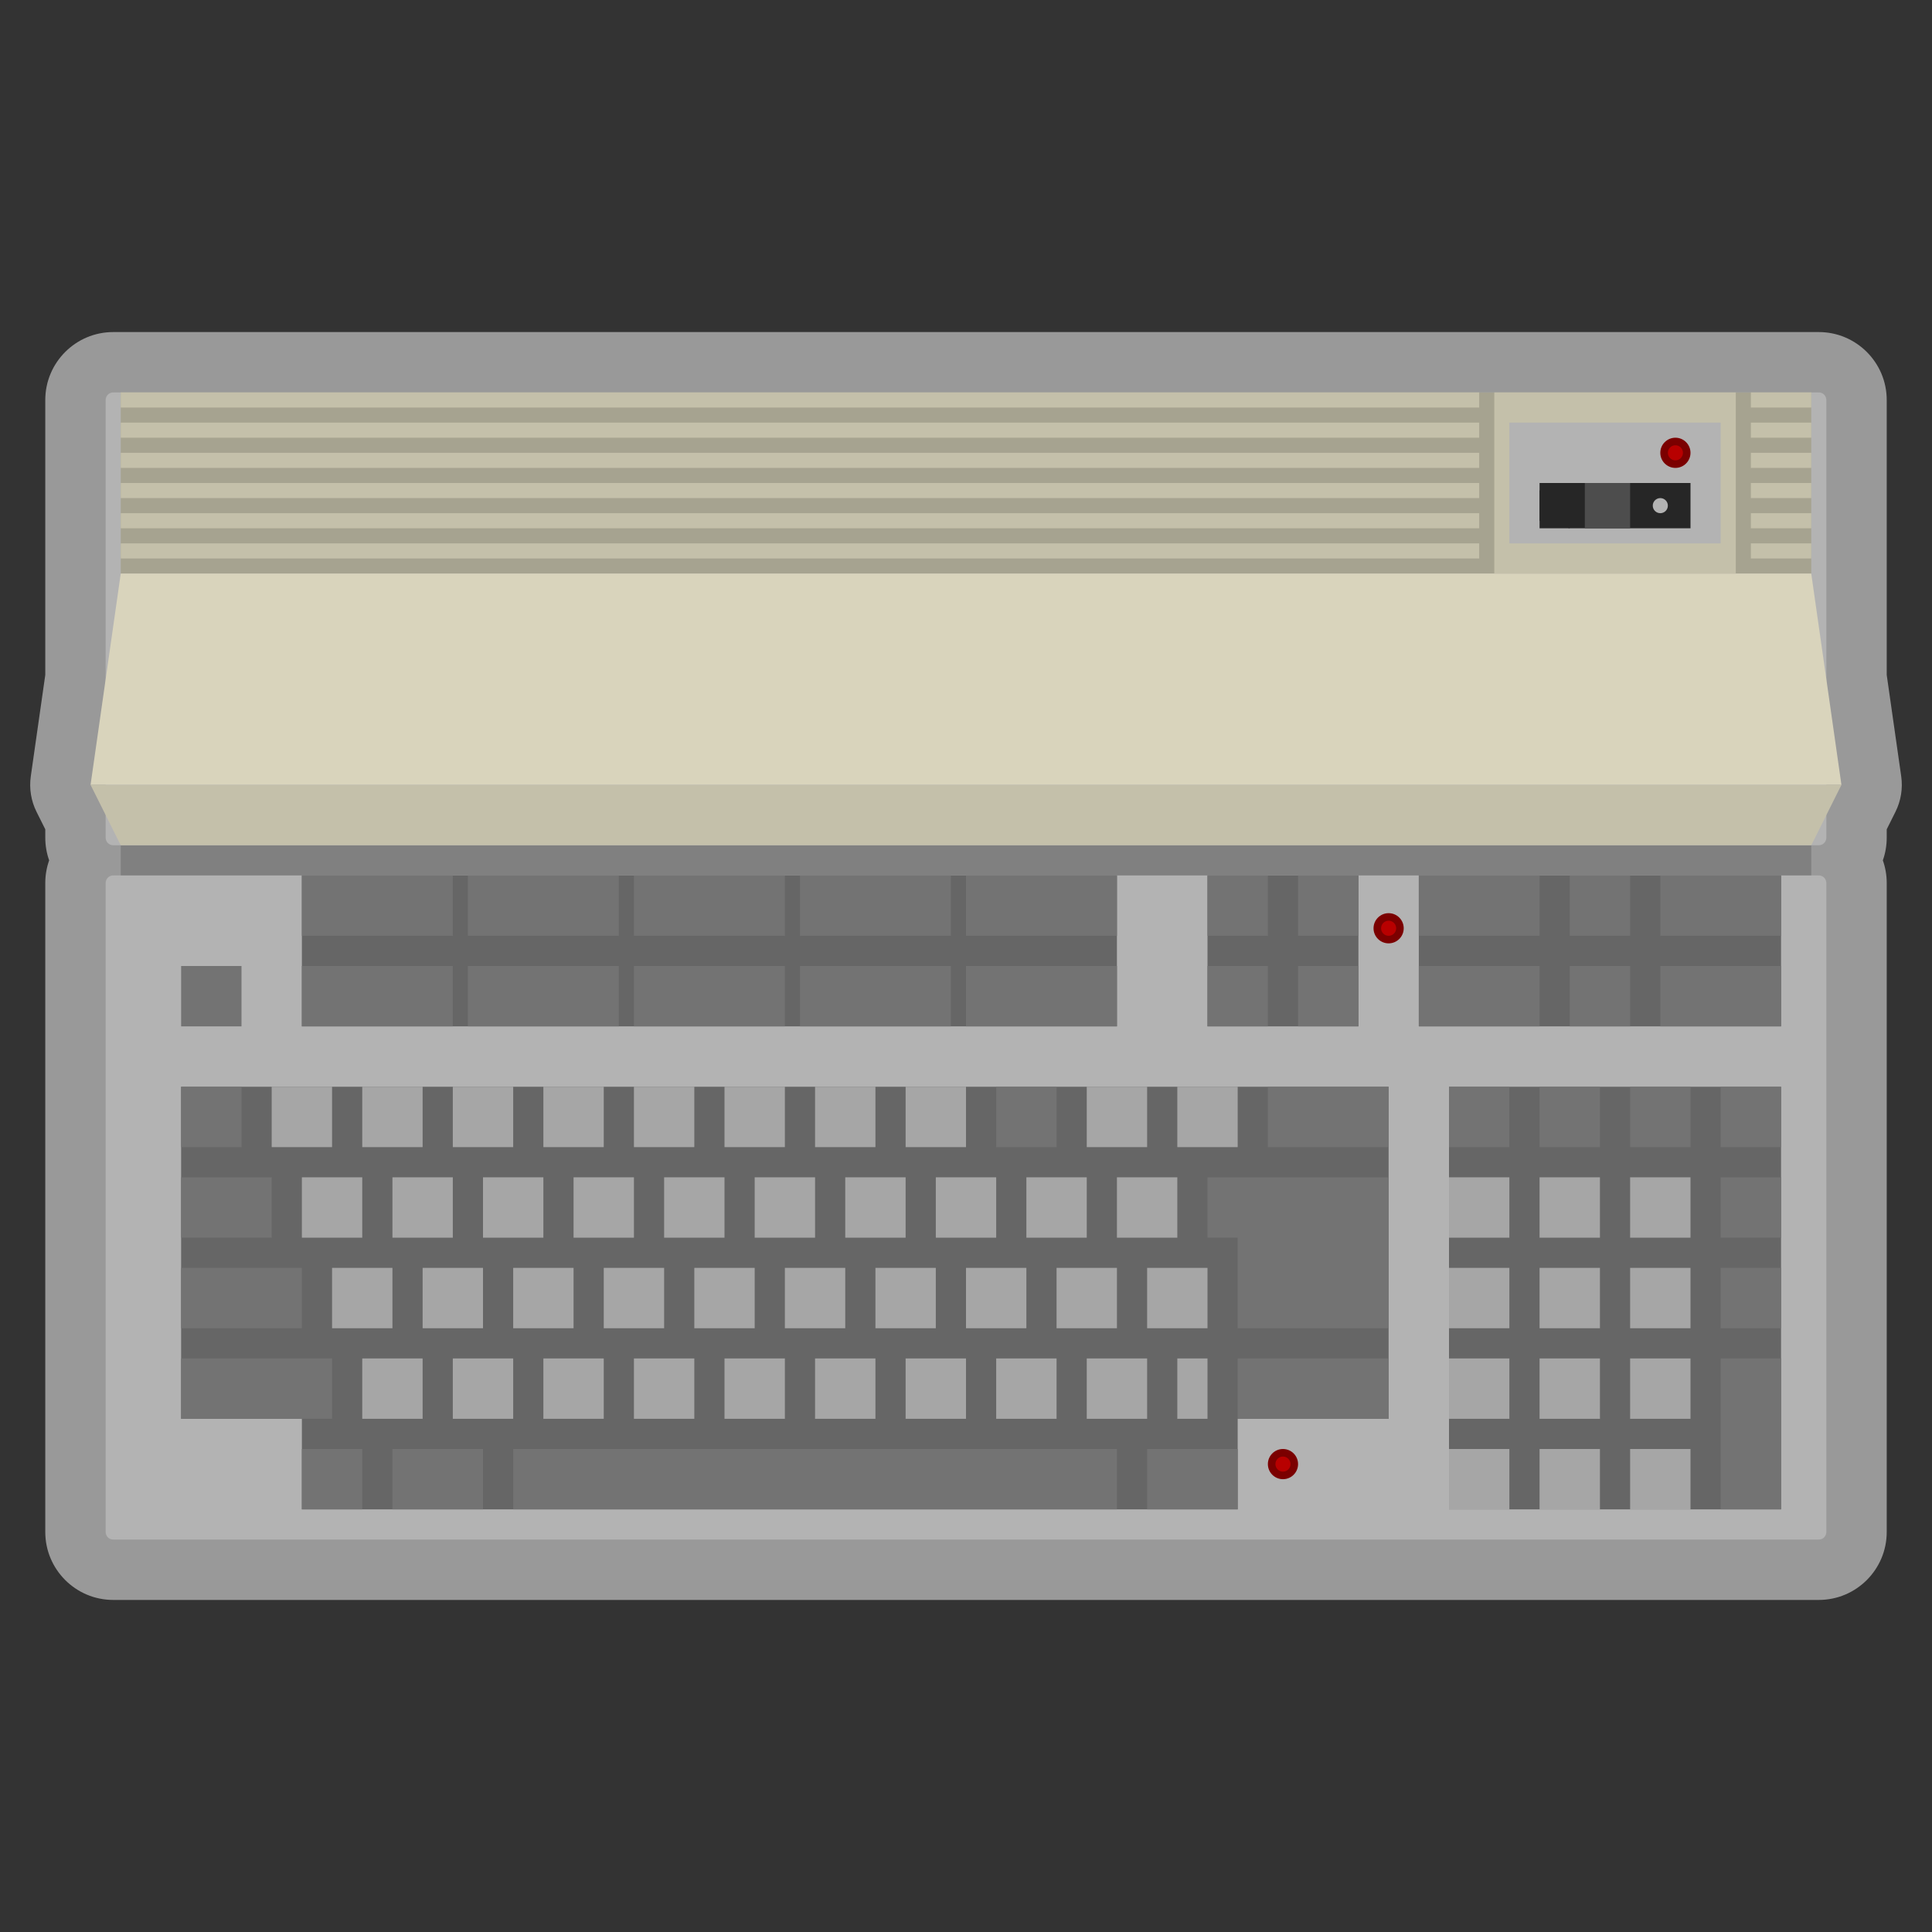 <?xml version="1.0" encoding="iso-8859-1"?>
<!-- Generator: Adobe Illustrator 28.0.0, SVG Export Plug-In . SVG Version: 6.00 Build 0)  -->
<svg version="1.1" id="Layer_1" xmlns="http://www.w3.org/2000/svg" xmlns:xlink="http://www.w3.org/1999/xlink" x="0px" y="0px"
	 viewBox="0 0 256 256" style="enable-background:new 0 0 256 256;" xml:space="preserve">
<rect x="0" y="0" width="256" height="256" fill="#333333" stroke="none"/>
<path style="opacity:0.5;fill:#FFFFFF;" d="M251.92,102.869L250,89.431V53c0-4.963-4.037-9-9-9h-1h-8h-2h-32h-2H16h-1
	c-4.963,0-9,4.037-9,9v36.431l-1.92,13.437c-0.23,1.611,0.036,3.254,0.764,4.709L6,109.888V111c0,1.051,0.181,2.061,0.514,3
	C6.181,114.939,6,115.949,6,117v86c0,4.963,4.037,9,9,9h226c4.963,0,9-4.037,9-9v-86c0-1.051-0.181-2.061-0.514-3
	c0.333-0.939,0.514-1.949,0.514-3v-1.112l1.155-2.311C251.883,106.122,252.15,104.479,251.92,102.869z"/>
<rect x="16" y="108" style="fill:#808080;" width="224" height="12"/>
<path style="fill:#B3B3B3;" d="M241,204H15c-0.552,0-1-0.448-1-1v-86c0-0.552,0.448-1,1-1h226c0.552,0,1,0.448,1,1v86
	C242,203.552,241.552,204,241,204z"/>
<path style="fill:#B3B3B3;" d="M15,112h226c0.552,0,1-0.448,1-1V53c0-0.552-0.448-1-1-1H15c-0.552,0-1,0.448-1,1v58
	C14,111.552,14.448,112,15,112z"/>
<g>
	<polygon style="fill:#666666;" points="24,188 40,188 40,200 164,200 164,188 184,188 184,144 24,144 	"/>
	<rect x="40" y="116" style="fill:#666666;" width="108" height="20"/>
	<rect x="160" y="116" style="fill:#666666;" width="20" height="20"/>
	<rect x="188" y="116" style="fill:#666666;" width="48" height="20"/>
	<rect x="192" y="144" style="fill:#666666;" width="44" height="56"/>
</g>
<rect x="16" y="52" style="fill:#A6A390;" width="224" height="24"/>
<polygon style="fill:#D9D4BC;" points="244,104 12,104 16,76 240,76 "/>
<polygon style="fill:#C4C0AA;" points="240,112 16,112 12,104 244,104 "/>
<rect x="16" y="52" style="fill:#C4C0AA;" width="180" height="2"/>
<rect x="16" y="56" style="fill:#C4C0AA;" width="180" height="2"/>
<rect x="16" y="60" style="fill:#C4C0AA;" width="180" height="2"/>
<rect x="16" y="64" style="fill:#C4C0AA;" width="180" height="2"/>
<rect x="16" y="68" style="fill:#C4C0AA;" width="180" height="2"/>
<rect x="16" y="72" style="fill:#C4C0AA;" width="180" height="2"/>
<rect x="232" y="52" style="fill:#C4C0AA;" width="8" height="2"/>
<rect x="232" y="56" style="fill:#C4C0AA;" width="8" height="2"/>
<rect x="232" y="60" style="fill:#C4C0AA;" width="8" height="2"/>
<rect x="232" y="64" style="fill:#C4C0AA;" width="8" height="2"/>
<rect x="232" y="68" style="fill:#C4C0AA;" width="8" height="2"/>
<rect x="232" y="72" style="fill:#C4C0AA;" width="8" height="2"/>
<rect x="198" y="52" style="fill:#C4C0AA;" width="32" height="24"/>
<rect x="200" y="56" style="fill:#B3B3B3;" width="28" height="16"/>
<path style="fill:#7B0000;" d="M222,58c-1.105,0-2,0.895-2,2s0.895,2,2,2s2-0.895,2-2S223.105,58,222,58L222,58z"/>
<path style="fill:#B80000;" d="M222,59c0.551,0,1,0.449,1,1s-0.449,1-1,1s-1-0.449-1-1S221.449,59,222,59"/>
<rect x="204" y="64" style="fill:#262626;" width="20" height="6"/>
<rect x="210" y="64" style="fill:#4D4D4D;" width="6" height="6"/>
<polygon style="fill:#262626;" points="208,70 204,69 204,65 208,64 "/>
<path style="fill:#B3B3B3;" d="M220,68L220,68c-0.552,0-1-0.448-1-1l0,0c0-0.552,0.448-1,1-1l0,0c0.552,0,1,0.448,1,1l0,0
	C221,67.552,220.552,68,220,68z"/>
<rect x="40" y="116" style="fill:#737373;" width="20" height="8"/>
<rect x="62" y="116" style="fill:#737373;" width="20" height="8"/>
<rect x="84" y="116" style="fill:#737373;" width="20" height="8"/>
<rect x="106" y="116" style="fill:#737373;" width="20" height="8"/>
<rect x="128" y="116" style="fill:#737373;" width="20" height="8"/>
<rect x="40" y="128" style="fill:#737373;" width="20" height="8"/>
<rect x="24" y="128" style="fill:#737373;" width="8" height="8"/>
<rect x="24" y="144" style="fill:#737373;" width="8" height="8"/>
<rect x="24" y="156" style="fill:#737373;" width="12" height="8"/>
<rect x="36" y="144" style="fill:#A6A6A6;" width="8" height="8"/>
<rect x="40" y="156" style="fill:#A6A6A6;" width="8" height="8"/>
<rect x="24" y="168" style="fill:#737373;" width="16" height="8"/>
<rect x="24" y="180" style="fill:#737373;" width="20" height="8"/>
<rect x="44" y="168" style="fill:#A6A6A6;" width="8" height="8"/>
<rect x="48" y="180" style="fill:#A6A6A6;" width="8" height="8"/>
<rect x="60" y="180" style="fill:#A6A6A6;" width="8" height="8"/>
<rect x="72" y="180" style="fill:#A6A6A6;" width="8" height="8"/>
<rect x="84" y="180" style="fill:#A6A6A6;" width="8" height="8"/>
<rect x="96" y="180" style="fill:#A6A6A6;" width="8" height="8"/>
<rect x="108" y="180" style="fill:#A6A6A6;" width="8" height="8"/>
<rect x="120" y="180" style="fill:#A6A6A6;" width="8" height="8"/>
<rect x="132" y="180" style="fill:#A6A6A6;" width="8" height="8"/>
<rect x="144" y="180" style="fill:#A6A6A6;" width="8" height="8"/>
<rect x="156" y="180" style="fill:#A6A6A6;" width="4" height="8"/>
<rect x="56" y="168" style="fill:#A6A6A6;" width="8" height="8"/>
<rect x="68" y="168" style="fill:#A6A6A6;" width="8" height="8"/>
<rect x="80" y="168" style="fill:#A6A6A6;" width="8" height="8"/>
<rect x="92" y="168" style="fill:#A6A6A6;" width="8" height="8"/>
<rect x="104" y="168" style="fill:#A6A6A6;" width="8" height="8"/>
<rect x="116" y="168" style="fill:#A6A6A6;" width="8" height="8"/>
<rect x="128" y="168" style="fill:#A6A6A6;" width="8" height="8"/>
<rect x="140" y="168" style="fill:#A6A6A6;" width="8" height="8"/>
<rect x="152" y="168" style="fill:#A6A6A6;" width="8" height="8"/>
<rect x="52" y="156" style="fill:#A6A6A6;" width="8" height="8"/>
<rect x="64" y="156" style="fill:#A6A6A6;" width="8" height="8"/>
<rect x="76" y="156" style="fill:#A6A6A6;" width="8" height="8"/>
<rect x="88" y="156" style="fill:#A6A6A6;" width="8" height="8"/>
<rect x="100" y="156" style="fill:#A6A6A6;" width="8" height="8"/>
<rect x="112" y="156" style="fill:#A6A6A6;" width="8" height="8"/>
<rect x="124" y="156" style="fill:#A6A6A6;" width="8" height="8"/>
<rect x="136" y="156" style="fill:#A6A6A6;" width="8" height="8"/>
<rect x="148" y="156" style="fill:#A6A6A6;" width="8" height="8"/>
<rect x="192" y="156" style="fill:#A6A6A6;" width="8" height="8"/>
<rect x="204" y="156" style="fill:#A6A6A6;" width="8" height="8"/>
<rect x="216" y="156" style="fill:#A6A6A6;" width="8" height="8"/>
<rect x="228" y="156" style="fill:#737373;" width="8" height="8"/>
<rect x="192" y="168" style="fill:#A6A6A6;" width="8" height="8"/>
<rect x="204" y="168" style="fill:#A6A6A6;" width="8" height="8"/>
<rect x="216" y="168" style="fill:#A6A6A6;" width="8" height="8"/>
<rect x="228" y="168" style="fill:#737373;" width="8" height="8"/>
<rect x="192" y="180" style="fill:#A6A6A6;" width="8" height="8"/>
<rect x="204" y="180" style="fill:#A6A6A6;" width="8" height="8"/>
<rect x="216" y="180" style="fill:#A6A6A6;" width="8" height="8"/>
<rect x="192" y="192" style="fill:#A6A6A6;" width="8" height="8"/>
<rect x="204" y="192" style="fill:#A6A6A6;" width="8" height="8"/>
<rect x="216" y="192" style="fill:#A6A6A6;" width="8" height="8"/>
<rect x="228" y="180" style="fill:#737373;" width="8" height="20"/>
<rect x="228" y="144" style="fill:#737373;" width="8" height="8"/>
<rect x="216" y="144" style="fill:#737373;" width="8" height="8"/>
<rect x="204" y="144" style="fill:#737373;" width="8" height="8"/>
<rect x="192" y="144" style="fill:#737373;" width="8" height="8"/>
<rect x="160" y="156" style="fill:#737373;" width="24" height="8"/>
<rect x="48" y="144" style="fill:#A6A6A6;" width="8" height="8"/>
<rect x="60" y="144" style="fill:#A6A6A6;" width="8" height="8"/>
<rect x="72" y="144" style="fill:#A6A6A6;" width="8" height="8"/>
<rect x="84" y="144" style="fill:#A6A6A6;" width="8" height="8"/>
<rect x="96" y="144" style="fill:#A6A6A6;" width="8" height="8"/>
<rect x="108" y="144" style="fill:#A6A6A6;" width="8" height="8"/>
<rect x="120" y="144" style="fill:#A6A6A6;" width="8" height="8"/>
<rect x="132" y="144" style="fill:#737373;" width="8" height="8"/>
<rect x="144" y="144" style="fill:#A6A6A6;" width="8" height="8"/>
<rect x="156" y="144" style="fill:#A6A6A6;" width="8" height="8"/>
<rect x="168" y="144" style="fill:#737373;" width="16" height="8"/>
<rect x="172" y="128" style="fill:#737373;" width="8" height="8"/>
<rect x="160" y="128" style="fill:#737373;" width="8" height="8"/>
<rect x="172" y="116" style="fill:#737373;" width="8" height="8"/>
<rect x="188" y="116" style="fill:#737373;" width="16" height="8"/>
<rect x="220" y="116" style="fill:#737373;" width="16" height="8"/>
<rect x="208" y="116" style="fill:#737373;" width="8" height="8"/>
<rect x="188" y="128" style="fill:#737373;" width="16" height="8"/>
<rect x="220" y="128" style="fill:#737373;" width="16" height="8"/>
<rect x="208" y="128" style="fill:#737373;" width="8" height="8"/>
<rect x="160" y="116" style="fill:#737373;" width="8" height="8"/>
<rect x="62" y="128" style="fill:#737373;" width="20" height="8"/>
<rect x="84" y="128" style="fill:#737373;" width="20" height="8"/>
<rect x="106" y="128" style="fill:#737373;" width="20" height="8"/>
<rect x="128" y="128" style="fill:#737373;" width="20" height="8"/>
<rect x="164" y="160" style="fill:#737373;" width="20" height="16"/>
<rect x="164" y="180" style="fill:#737373;" width="20" height="8"/>
<rect x="68" y="192" style="fill:#737373;" width="80" height="8"/>
<rect x="52" y="192" style="fill:#737373;" width="12" height="8"/>
<rect x="40" y="192" style="fill:#737373;" width="8" height="8"/>
<rect x="152" y="192" style="fill:#737373;" width="12" height="8"/>
<path style="fill:#7B0000;" d="M184,121c-1.105,0-2,0.895-2,2s0.895,2,2,2s2-0.895,2-2S185.105,121,184,121L184,121z"/>
<path style="fill:#B80000;" d="M184,122c0.551,0,1,0.449,1,1s-0.449,1-1,1s-1-0.449-1-1S183.449,122,184,122"/>
<path style="fill:#7B0000;" d="M170,192c-1.105,0-2,0.895-2,2s0.895,2,2,2s2-0.895,2-2S171.105,192,170,192L170,192z"/>
<path style="fill:#B80000;" d="M170,193c0.551,0,1,0.449,1,1s-0.449,1-1,1s-1-0.449-1-1S169.449,193,170,193"/>
</svg>
